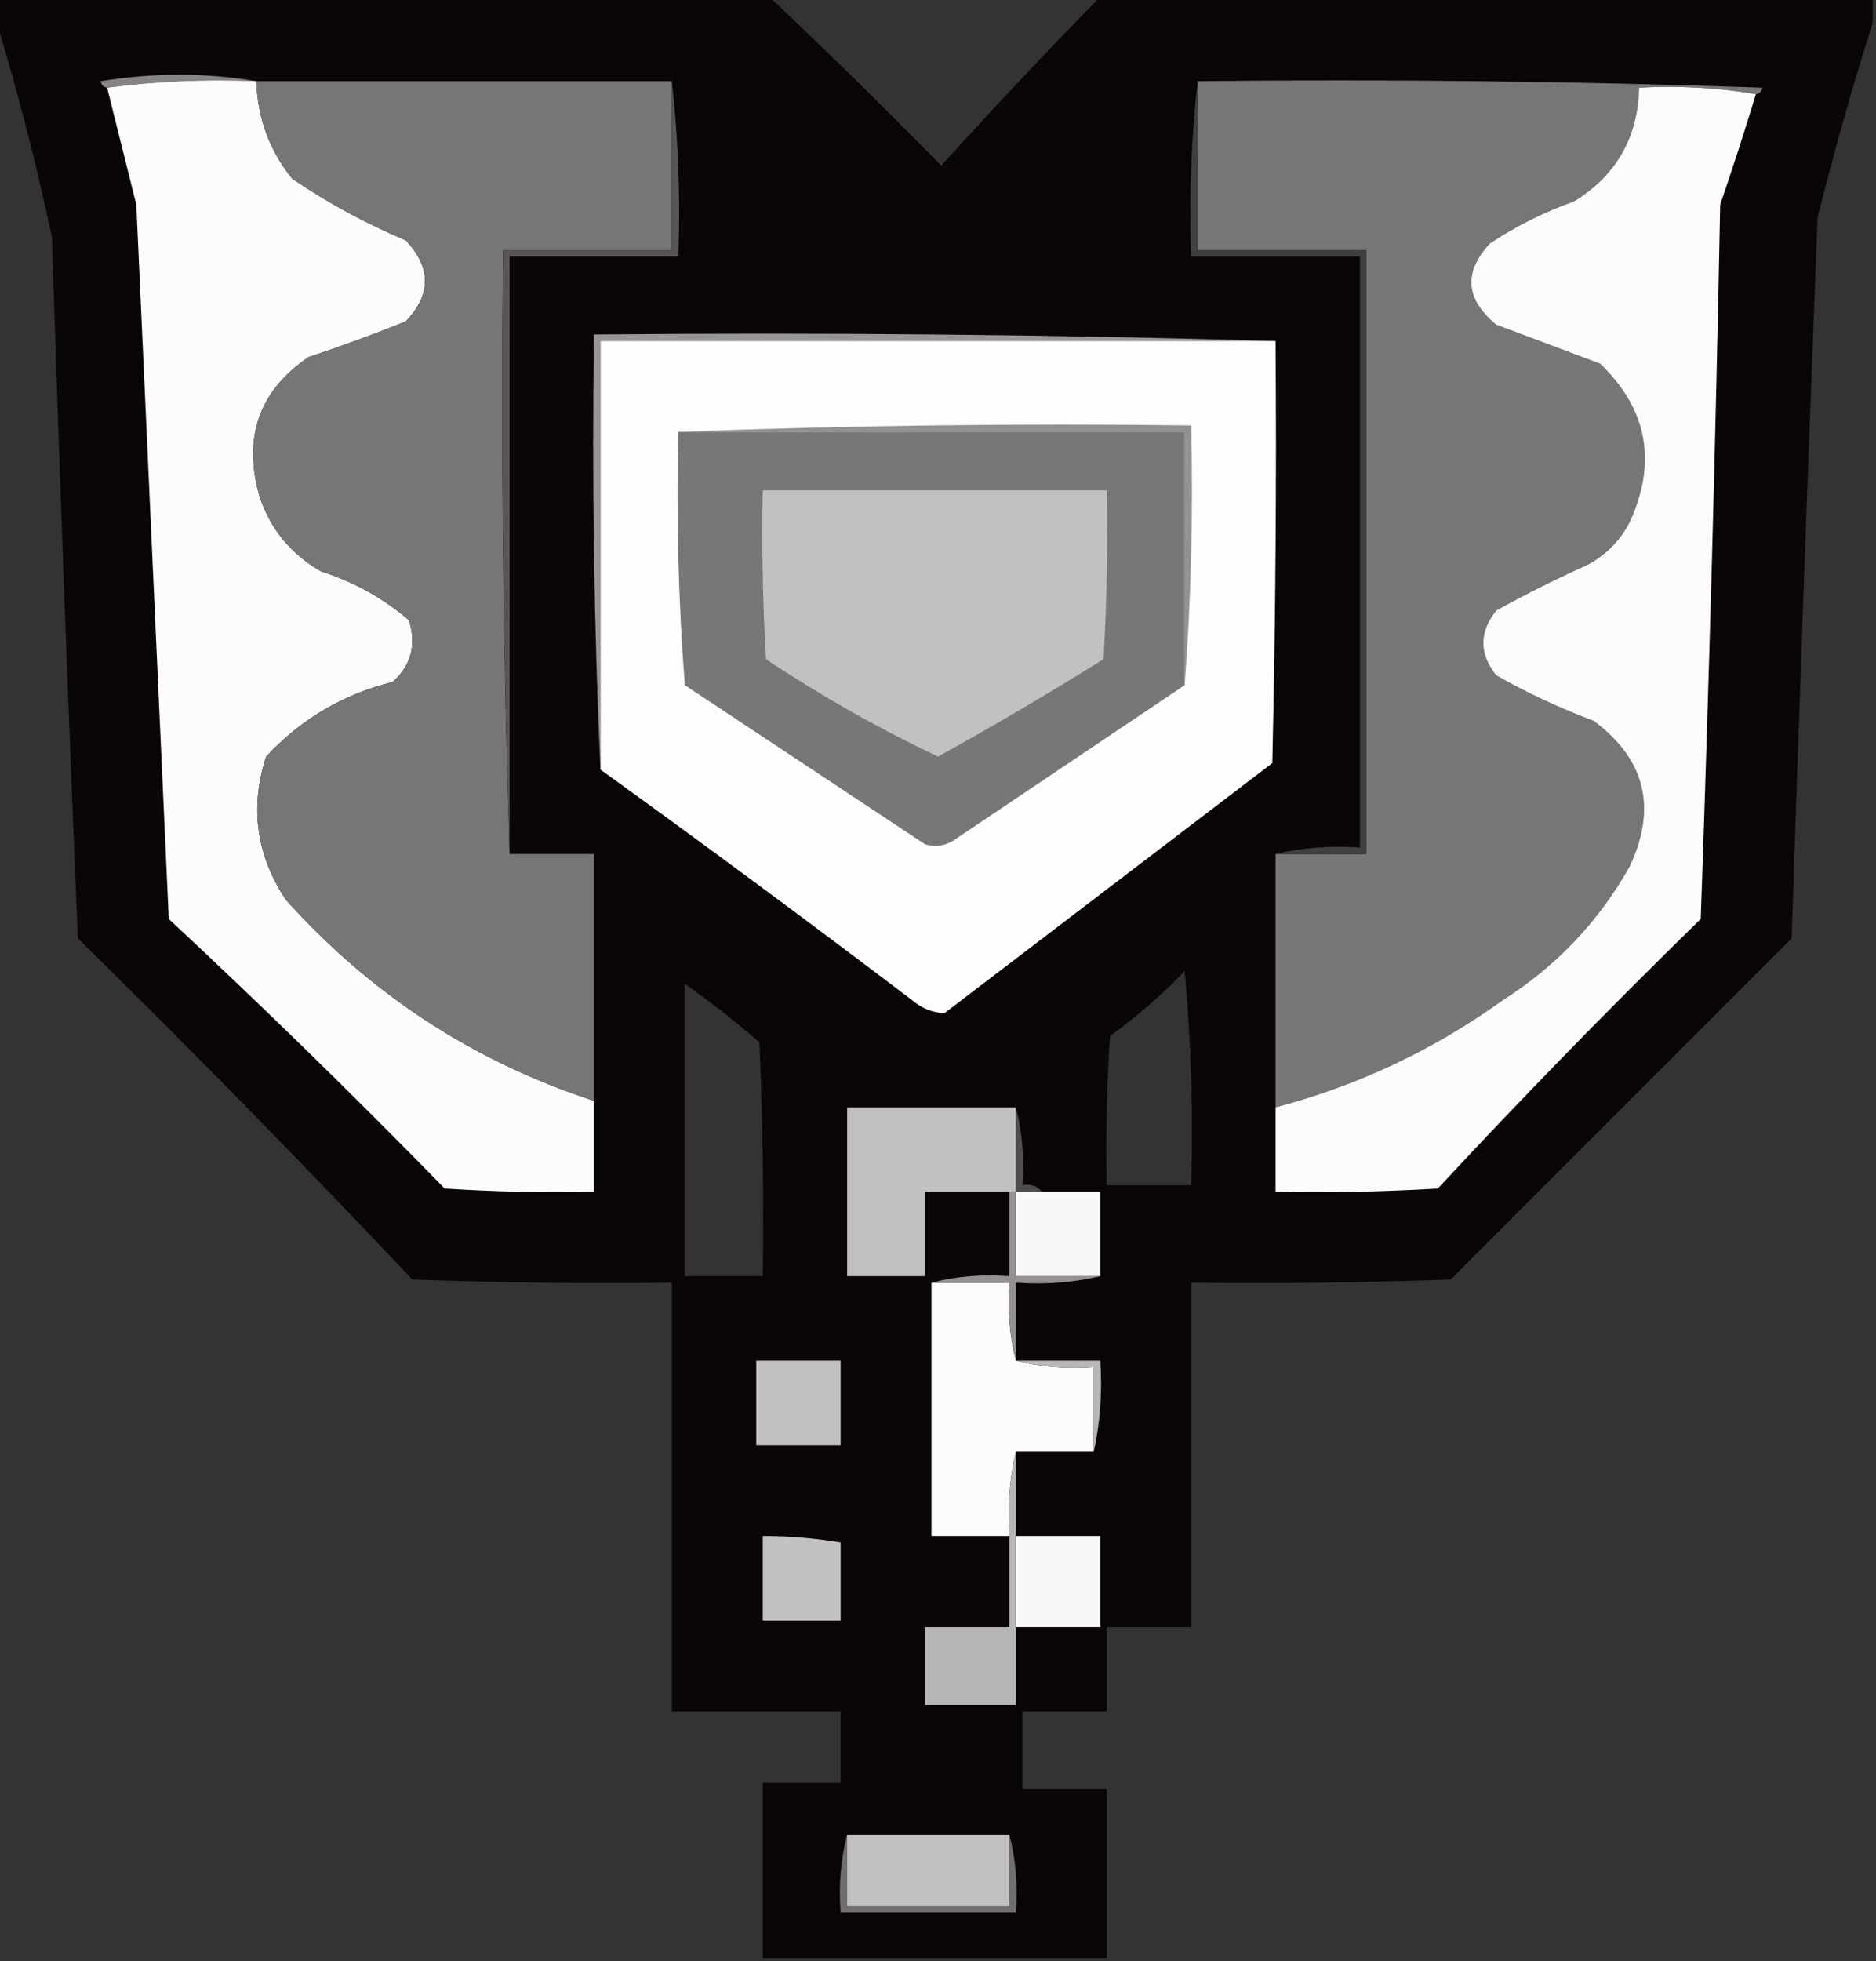 <?xml version="1.0" encoding="UTF-8"?>
<!DOCTYPE svg PUBLIC "-//W3C//DTD SVG 1.1//EN" "http://www.w3.org/Graphics/SVG/1.1/DTD/svg11.dtd">
<svg xmlns="http://www.w3.org/2000/svg" version="1.1" width="289px" height="302px" style="shape-rendering:geometricPrecision; text-rendering:geometricPrecision; image-rendering:optimizeQuality; fill-rule:evenodd; clip-rule:evenodd" xmlns:xlink="http://www.w3.org/1999/xlink">
<rect width="100%" height="100%" fill="#333333" stroke="none"/>
<g><path style="opacity:0.974" fill="#0a0507" d="M -0.5,-0.5 C 39.167,-0.5 78.833,-0.5 118.5,-0.5C 127.438,7.937 136.272,16.604 145,25.5C 153.005,16.662 161.172,7.995 169.5,-0.5C 209.167,-0.5 248.833,-0.5 288.5,-0.5C 288.5,0.833 288.5,2.167 288.5,3.5C 285.381,13.293 282.548,23.293 280,33.5C 278.556,70.496 277.222,107.496 276,144.5C 258.5,162 241,179.5 223.5,197C 210.171,197.5 196.837,197.667 183.5,197.5C 183.5,215.167 183.5,232.833 183.5,250.5C 179.167,250.5 174.833,250.5 170.5,250.5C 170.5,254.833 170.5,259.167 170.5,263.5C 166.167,263.5 161.833,263.5 157.5,263.5C 157.5,267.5 157.5,271.5 157.5,275.5C 161.833,275.5 166.167,275.5 170.5,275.5C 170.5,284.167 170.5,292.833 170.5,301.5C 152.833,301.5 135.167,301.5 117.5,301.5C 117.5,292.5 117.5,283.5 117.5,274.5C 121.5,274.5 125.5,274.5 129.5,274.5C 129.5,270.833 129.5,267.167 129.5,263.5C 120.833,263.5 112.167,263.5 103.5,263.5C 103.5,241.5 103.5,219.5 103.5,197.5C 90.162,197.667 76.829,197.5 63.5,197C 46.696,179.195 29.529,161.695 12,144.5C 10.483,108.507 9.15,72.507 8,36.5C 5.609,25.267 2.776,14.267 -0.5,3.5C -0.5,2.167 -0.5,0.833 -0.5,-0.5 Z M 182.5,149.5 C 183.495,160.321 183.828,171.321 183.5,182.5C 179.167,182.5 174.833,182.5 170.5,182.5C 170.334,174.826 170.5,167.159 171,159.5C 175.186,156.503 179.019,153.17 182.5,149.5 Z M 105.5,151.5 C 109.439,154.262 113.272,157.262 117,160.5C 117.5,172.495 117.667,184.495 117.5,196.5C 113.5,196.5 109.5,196.5 105.5,196.5C 105.5,181.5 105.5,166.5 105.5,151.5 Z"/></g>
<g><path style="opacity:1" fill="#868384" d="M 39.5,12.5 C 31.648,12.175 23.982,12.508 16.5,13.5C 15.957,13.44 15.624,13.107 15.5,12.5C 23.657,11.18 31.657,11.18 39.5,12.5 Z"/></g>
<g><path style="opacity:1" fill="#fcfcfc" d="M 39.5,12.5 C 39.655,18.121 41.488,23.121 45,27.5C 50.472,31.223 56.305,34.389 62.5,37C 66.455,41.204 66.455,45.371 62.5,49.5C 57.556,51.486 52.556,53.319 47.5,55C 39.886,60.208 37.386,67.374 40,76.5C 41.689,81.525 44.856,85.359 49.5,88C 54.532,89.598 59.032,92.098 63,95.5C 64.183,99.274 63.349,102.441 60.5,105C 52.829,106.916 46.329,110.75 41,116.5C 38.466,124.273 39.466,131.606 44,138.5C 57.083,153.089 72.916,163.422 91.5,169.5C 91.5,174.167 91.5,178.833 91.5,183.5C 83.826,183.666 76.159,183.5 68.5,183C 54.638,168.804 40.471,154.971 26,141.5C 24.333,104.83 22.666,68.163 21,31.5C 19.495,25.482 17.995,19.482 16.5,13.5C 23.982,12.508 31.648,12.175 39.5,12.5 Z"/></g>
<g><path style="opacity:1" fill="#767676" d="M 39.5,12.5 C 60.833,12.5 82.167,12.5 103.5,12.5C 103.5,21.167 103.5,29.833 103.5,38.5C 94.833,38.5 86.167,38.5 77.5,38.5C 77.168,69.671 77.502,100.671 78.5,131.5C 82.833,131.5 87.167,131.5 91.5,131.5C 91.5,144.167 91.5,156.833 91.5,169.5C 72.916,163.422 57.083,153.089 44,138.5C 39.466,131.606 38.466,124.273 41,116.5C 46.329,110.75 52.829,106.916 60.5,105C 63.349,102.441 64.183,99.274 63,95.5C 59.032,92.098 54.532,89.598 49.5,88C 44.856,85.359 41.689,81.525 40,76.5C 37.386,67.374 39.886,60.208 47.5,55C 52.556,53.319 57.556,51.486 62.5,49.5C 66.455,45.371 66.455,41.204 62.5,37C 56.305,34.389 50.472,31.223 45,27.5C 41.488,23.121 39.655,18.121 39.5,12.5 Z"/></g>
<g><path style="opacity:1" fill="#767676" d="M 184.5,12.5 C 213.508,12.167 242.508,12.5 271.5,13.5C 271.376,14.107 271.043,14.44 270.5,14.5C 264.69,13.51 258.69,13.177 252.5,13.5C 252.318,21.171 248.985,27.005 242.5,31C 237.888,32.639 233.554,34.806 229.5,37.5C 225.41,41.922 225.743,46.089 230.5,50C 235.822,51.998 241.155,53.998 246.5,56C 253.804,63.033 255.304,71.199 251,80.5C 249.5,83.333 247.333,85.5 244.5,87C 239.711,89.148 235.044,91.481 230.5,94C 227.833,97.333 227.833,100.667 230.5,104C 235.295,106.713 240.295,109.046 245.5,111C 253.47,116.923 255.303,124.423 251,133.5C 246.215,141.952 239.715,148.786 231.5,154C 220.85,161.659 209.183,167.159 196.5,170.5C 196.5,157.5 196.5,144.5 196.5,131.5C 201.167,131.5 205.833,131.5 210.5,131.5C 210.5,100.5 210.5,69.5 210.5,38.5C 201.833,38.5 193.167,38.5 184.5,38.5C 184.5,29.833 184.5,21.167 184.5,12.5 Z"/></g>
<g><path style="opacity:1" fill="#fbfbfb" d="M 270.5,14.5 C 268.774,20.18 266.94,25.846 265,31.5C 264.291,68.186 263.291,104.852 262,141.5C 248.137,155.029 234.637,168.862 221.5,183C 213.173,183.5 204.84,183.666 196.5,183.5C 196.5,179.167 196.5,174.833 196.5,170.5C 209.183,167.159 220.85,161.659 231.5,154C 239.715,148.786 246.215,141.952 251,133.5C 255.303,124.423 253.47,116.923 245.5,111C 240.295,109.046 235.295,106.713 230.5,104C 227.833,100.667 227.833,97.333 230.5,94C 235.044,91.481 239.711,89.148 244.5,87C 247.333,85.5 249.5,83.333 251,80.5C 255.304,71.199 253.804,63.033 246.5,56C 241.155,53.998 235.822,51.998 230.5,50C 225.743,46.089 225.41,41.922 229.5,37.5C 233.554,34.806 237.888,32.639 242.5,31C 248.985,27.005 252.318,21.171 252.5,13.5C 258.69,13.177 264.69,13.51 270.5,14.5 Z"/></g>
<g><path style="opacity:1" fill="#595556" d="M 103.5,12.5 C 104.493,21.318 104.827,30.318 104.5,39.5C 95.833,39.5 87.167,39.5 78.5,39.5C 78.5,70.167 78.5,100.833 78.5,131.5C 77.502,100.671 77.168,69.671 77.5,38.5C 86.167,38.5 94.833,38.5 103.5,38.5C 103.5,29.833 103.5,21.167 103.5,12.5 Z"/></g>
<g><path style="opacity:1" fill="#fdfdfd" d="M 196.5,52.5 C 196.667,74.169 196.5,95.836 196,117.5C 179.167,130.333 162.333,143.167 145.5,156C 143.721,155.956 142.055,155.289 140.5,154C 124.622,141.949 108.622,130.116 92.5,118.5C 92.5,96.5 92.5,74.5 92.5,52.5C 127.167,52.5 161.833,52.5 196.5,52.5 Z"/></g>
<g><path style="opacity:1" fill="#989596" d="M 196.5,52.5 C 161.833,52.5 127.167,52.5 92.5,52.5C 92.5,74.5 92.5,96.5 92.5,118.5C 91.503,96.34 91.169,74.006 91.5,51.5C 126.671,51.168 161.671,51.502 196.5,52.5 Z"/></g>
<g><path style="opacity:1" fill="#414040" d="M 184.5,12.5 C 184.5,21.167 184.5,29.833 184.5,38.5C 193.167,38.5 201.833,38.5 210.5,38.5C 210.5,69.5 210.5,100.5 210.5,131.5C 205.833,131.5 201.167,131.5 196.5,131.5C 200.634,130.515 204.968,130.182 209.5,130.5C 209.5,100.167 209.5,69.833 209.5,39.5C 200.833,39.5 192.167,39.5 183.5,39.5C 183.173,30.318 183.507,21.318 184.5,12.5 Z"/></g>
<g><path style="opacity:1" fill="#929292" d="M 104.5,66.5 C 130.661,65.502 156.995,65.169 183.5,65.5C 183.829,79.01 183.496,92.344 182.5,105.5C 182.5,92.5 182.5,79.5 182.5,66.5C 156.5,66.5 130.5,66.5 104.5,66.5 Z"/></g>
<g><path style="opacity:1" fill="#777777" d="M 104.5,66.5 C 130.5,66.5 156.5,66.5 182.5,66.5C 182.5,79.5 182.5,92.5 182.5,105.5C 170.862,113.323 159.195,121.157 147.5,129C 145.956,130.187 144.289,130.52 142.5,130C 130.167,121.833 117.833,113.667 105.5,105.5C 104.501,92.517 104.168,79.517 104.5,66.5 Z"/></g>
<g><path style="opacity:1" fill="#c2c1c1" d="M 117.5,75.5 C 135.167,75.5 152.833,75.5 170.5,75.5C 170.666,84.173 170.5,92.84 170,101.5C 161.607,106.737 153.107,111.737 144.5,116.5C 135.305,112.139 126.472,107.139 118,101.5C 117.5,92.84 117.334,84.173 117.5,75.5 Z"/></g>
<g><path style="opacity:1" fill="#c2bfc0" d="M 156.5,170.5 C 156.5,174.833 156.5,179.167 156.5,183.5C 156.167,183.5 155.833,183.5 155.5,183.5C 151.167,183.5 146.833,183.5 142.5,183.5C 142.5,187.833 142.5,192.167 142.5,196.5C 138.5,196.5 134.5,196.5 130.5,196.5C 130.5,187.833 130.5,179.167 130.5,170.5C 139.167,170.5 147.833,170.5 156.5,170.5 Z"/></g>
<g><path style="opacity:1" fill="#504d4f" d="M 156.5,170.5 C 157.483,174.298 157.817,178.298 157.5,182.5C 158.791,182.263 159.791,182.596 160.5,183.5C 159.167,183.5 157.833,183.5 156.5,183.5C 156.5,179.167 156.5,174.833 156.5,170.5 Z"/></g>
<g><path style="opacity:1" fill="#f8f8f8" d="M 156.5,183.5 C 157.833,183.5 159.167,183.5 160.5,183.5C 163.5,183.5 166.5,183.5 169.5,183.5C 169.5,187.833 169.5,192.167 169.5,196.5C 165.167,196.5 160.833,196.5 156.5,196.5C 156.5,192.167 156.5,187.833 156.5,183.5 Z"/></g>
<g><path style="opacity:1" fill="#fcfcfc" d="M 143.5,197.5 C 147.5,197.5 151.5,197.5 155.5,197.5C 155.183,201.702 155.517,205.702 156.5,209.5C 160.298,210.483 164.298,210.817 168.5,210.5C 168.5,214.833 168.5,219.167 168.5,223.5C 164.5,223.5 160.5,223.5 156.5,223.5C 155.515,227.634 155.182,231.968 155.5,236.5C 151.5,236.5 147.5,236.5 143.5,236.5C 143.5,223.5 143.5,210.5 143.5,197.5 Z"/></g>
<g><path style="opacity:1" fill="#959193" d="M 155.5,183.5 C 155.833,183.5 156.167,183.5 156.5,183.5C 156.5,187.833 156.5,192.167 156.5,196.5C 160.833,196.5 165.167,196.5 169.5,196.5C 165.366,197.485 161.032,197.818 156.5,197.5C 156.5,201.5 156.5,205.5 156.5,209.5C 155.517,205.702 155.183,201.702 155.5,197.5C 151.5,197.5 147.5,197.5 143.5,197.5C 147.298,196.517 151.298,196.183 155.5,196.5C 155.5,192.167 155.5,187.833 155.5,183.5 Z"/></g>
<g><path style="opacity:1" fill="#c1bfc0" d="M 116.5,209.5 C 120.833,209.5 125.167,209.5 129.5,209.5C 129.5,213.833 129.5,218.167 129.5,222.5C 125.167,222.5 120.833,222.5 116.5,222.5C 116.5,218.167 116.5,213.833 116.5,209.5 Z"/></g>
<g><path style="opacity:1" fill="#b9b8b8" d="M 156.5,209.5 C 160.833,209.5 165.167,209.5 169.5,209.5C 169.819,214.363 169.486,219.03 168.5,223.5C 168.5,219.167 168.5,214.833 168.5,210.5C 164.298,210.817 160.298,210.483 156.5,209.5 Z"/></g>
<g><path style="opacity:1" fill="#c4c1c2" d="M 117.5,236.5 C 121.534,236.505 125.534,236.838 129.5,237.5C 129.5,241.5 129.5,245.5 129.5,249.5C 125.5,249.5 121.5,249.5 117.5,249.5C 117.5,245.167 117.5,240.833 117.5,236.5 Z"/></g>
<g><path style="opacity:1" fill="#f9f8f9" d="M 156.5,236.5 C 160.833,236.5 165.167,236.5 169.5,236.5C 169.5,241.167 169.5,245.833 169.5,250.5C 165.167,250.5 160.833,250.5 156.5,250.5C 156.5,245.833 156.5,241.167 156.5,236.5 Z"/></g>
<g><path style="opacity:1" fill="#b7b5b5" d="M 156.5,223.5 C 156.5,227.833 156.5,232.167 156.5,236.5C 156.5,241.167 156.5,245.833 156.5,250.5C 156.5,254.5 156.5,258.5 156.5,262.5C 151.833,262.5 147.167,262.5 142.5,262.5C 142.5,258.5 142.5,254.5 142.5,250.5C 146.833,250.5 151.167,250.5 155.5,250.5C 155.5,245.833 155.5,241.167 155.5,236.5C 155.182,231.968 155.515,227.634 156.5,223.5 Z"/></g>
<g><path style="opacity:1" fill="#716e6f" d="M 130.5,282.5 C 130.5,286.167 130.5,289.833 130.5,293.5C 138.833,293.5 147.167,293.5 155.5,293.5C 155.5,289.833 155.5,286.167 155.5,282.5C 156.483,286.298 156.817,290.298 156.5,294.5C 147.5,294.5 138.5,294.5 129.5,294.5C 129.183,290.298 129.517,286.298 130.5,282.5 Z"/></g>
<g><path style="opacity:1" fill="#c2c0c1" d="M 130.5,282.5 C 138.833,282.5 147.167,282.5 155.5,282.5C 155.5,286.167 155.5,289.833 155.5,293.5C 147.167,293.5 138.833,293.5 130.5,293.5C 130.5,289.833 130.5,286.167 130.5,282.5 Z"/></g>
</svg>
